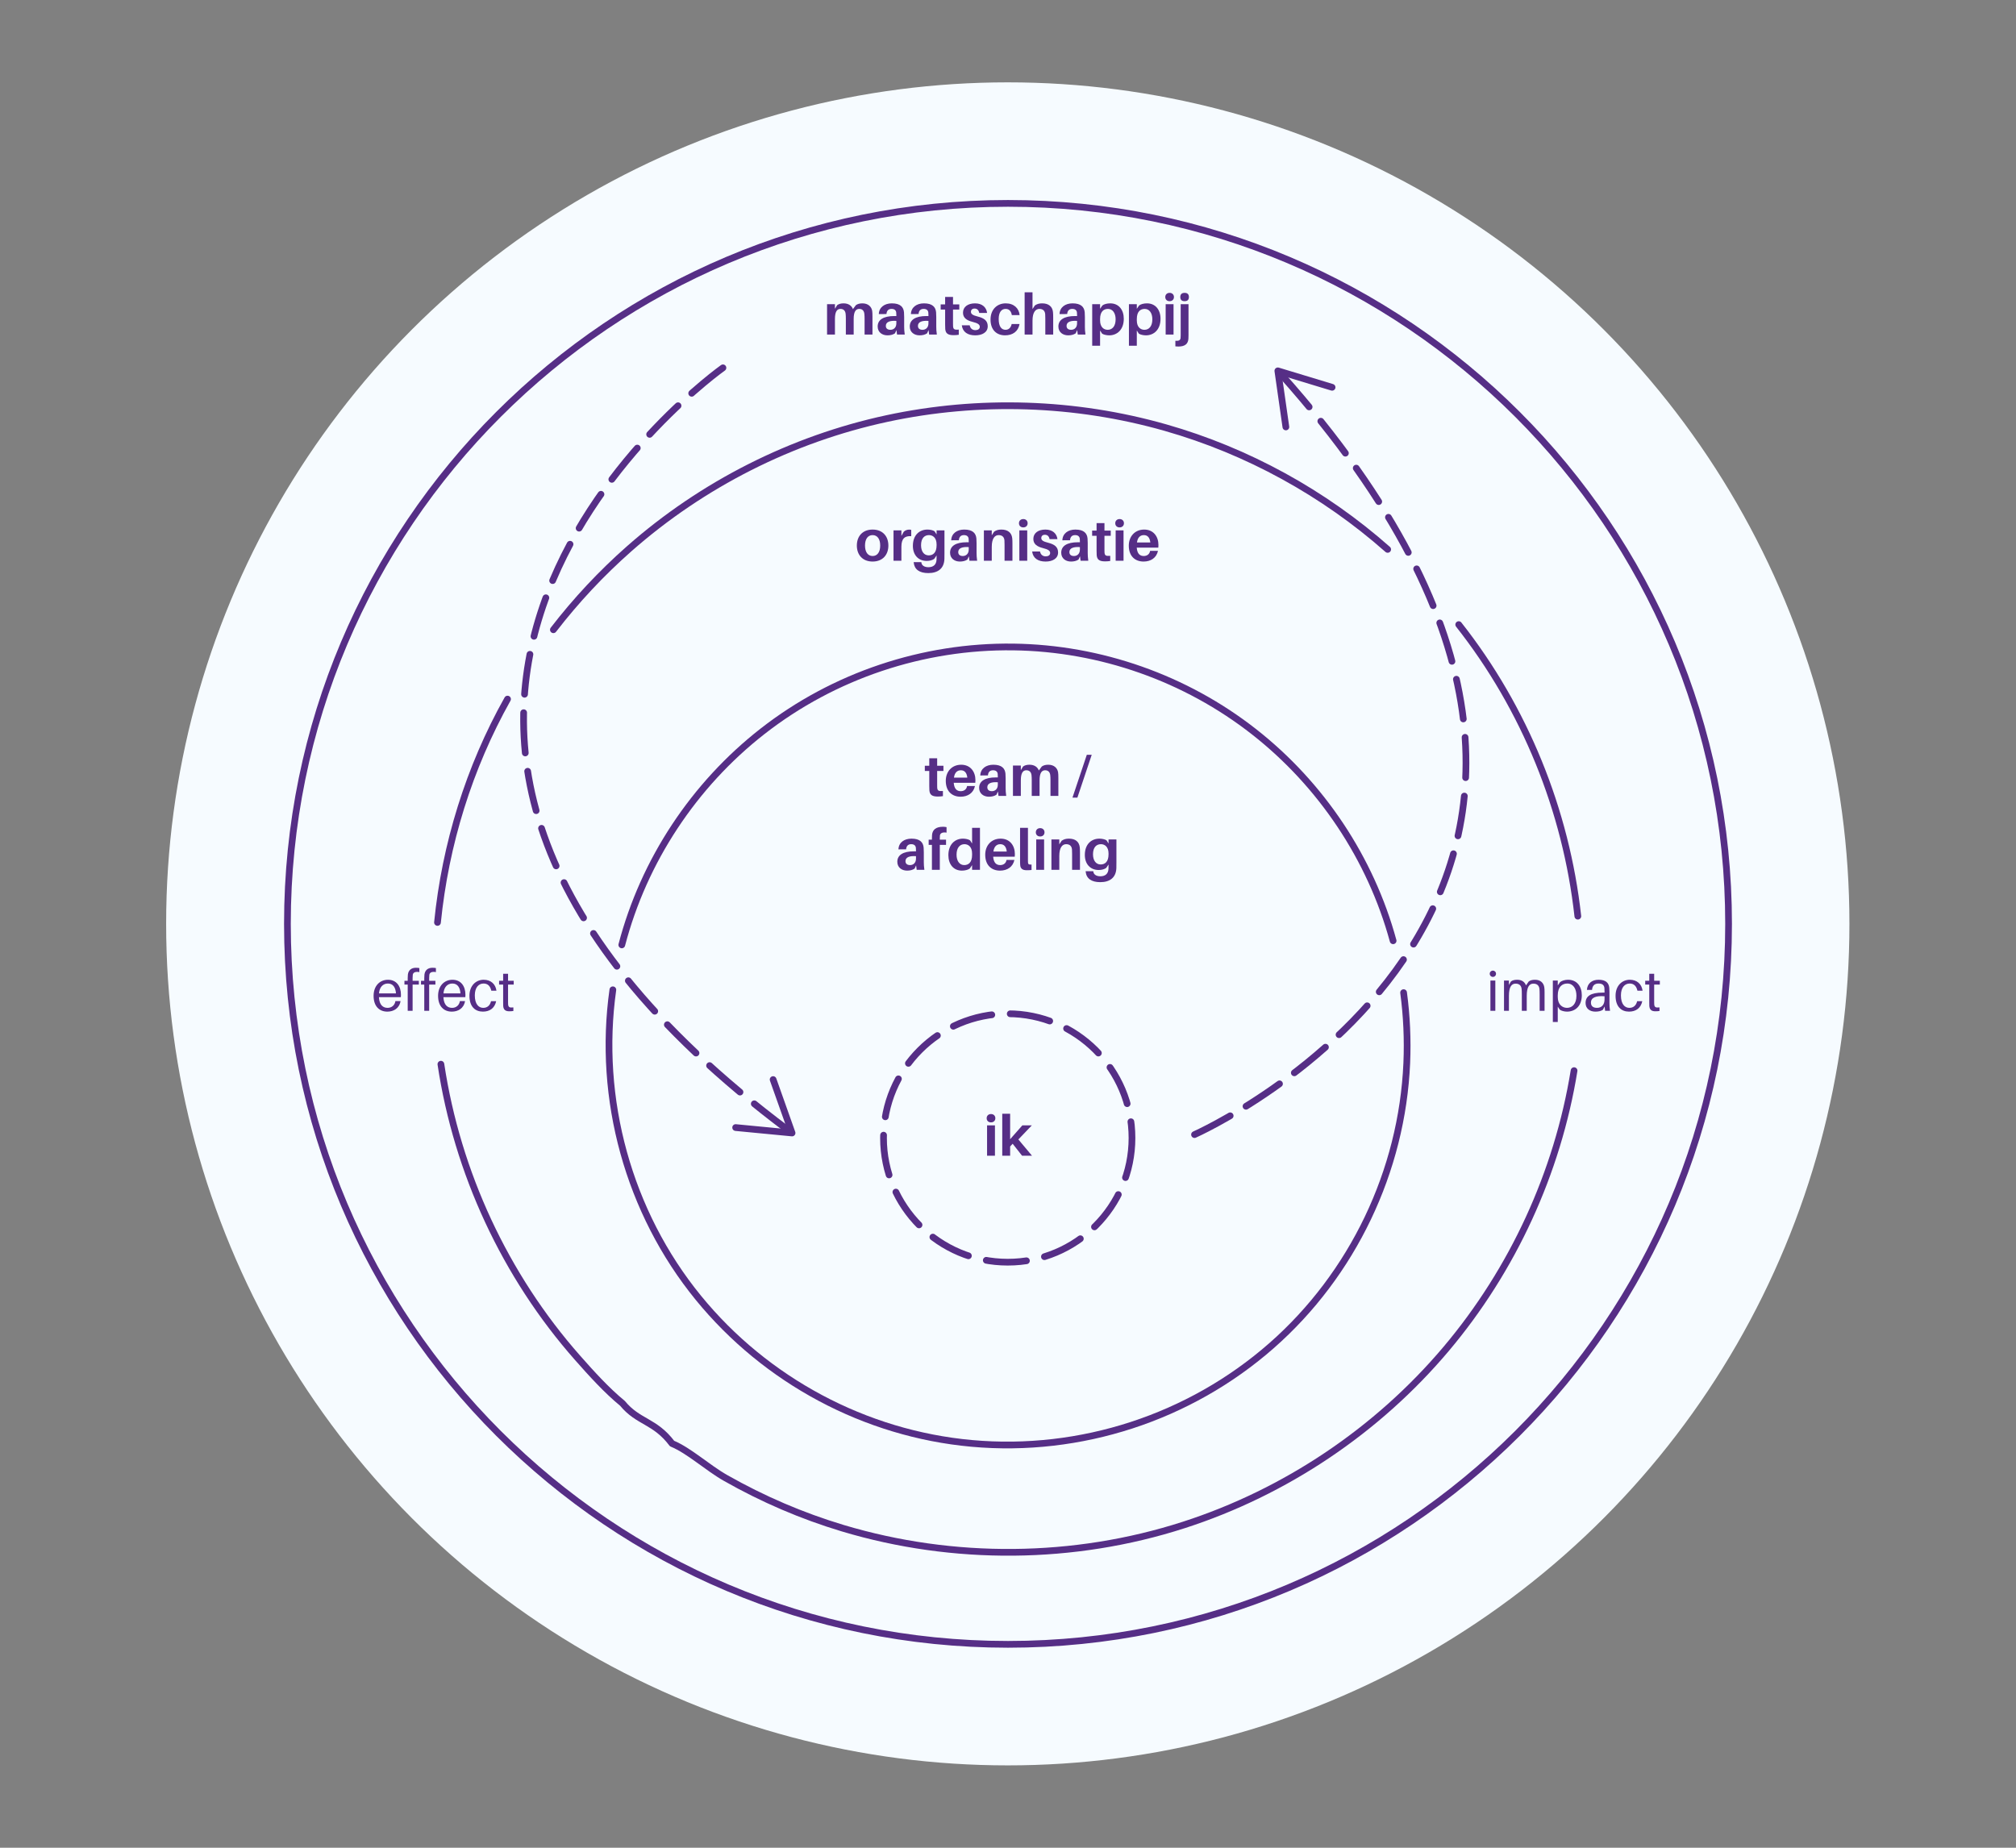 <?xml version="1.0" encoding="utf-8"?>
<!-- Generator: Adobe Illustrator 16.0.0, SVG Export Plug-In . SVG Version: 6.00 Build 0)  -->
<!DOCTYPE svg PUBLIC "-//W3C//DTD SVG 1.1//EN" "http://www.w3.org/Graphics/SVG/1.1/DTD/svg11.dtd">
<svg version="1.1" id="Layer_1" xmlns="http://www.w3.org/2000/svg" xmlns:xlink="http://www.w3.org/1999/xlink" x="0px" y="0px"
	 width="600px" height="550px" viewBox="0 0 600 550" enable-background="new 0 0 600 550" xml:space="preserve">
<rect x="0" y="0" width="600" height="550" fill="#808080" stroke="none"/>
<circle fill="#F6FBFF" cx="299.936" cy="275" r="250.488"/>
<path fill="none" stroke="#562E86" stroke-width="2" stroke-linecap="round" stroke-linejoin="round" stroke-miterlimit="10" d="
	M151.051,208.093c-11.443,20.405-18.51,43.212-20.846,66.479"/>
<path fill="none" stroke="#562E86" stroke-width="2" stroke-linecap="round" stroke-linejoin="round" stroke-miterlimit="10" d="
	M514.459,275.001c0,118.442-96.016,214.458-214.461,214.458c-118.441,0-214.457-96.016-214.457-214.458
	c0-118.443,96.016-214.461,214.457-214.461C418.443,60.541,514.459,156.558,514.459,275.001z"/>
<path fill="none" stroke="#562E86" stroke-width="2" stroke-linecap="round" stroke-linejoin="round" stroke-miterlimit="10" d="
	M412.998,163.535c-19.008-16.806-41.732-29.295-66.135-36.249c-26.854-7.651-55.566-8.572-82.859-2.709
	c-28.379,6.099-54.977,19.584-76.75,38.771c-8.266,7.288-15.83,15.371-22.555,24.105"/>
<path fill="none" stroke="#562E86" stroke-width="2" stroke-linecap="round" stroke-linejoin="round" stroke-miterlimit="10" d="
	M469.592,272.708c-3.504-31.558-15.797-61.839-35.449-86.79"/>
<path fill="none" stroke="#562E86" stroke-width="2" stroke-linecap="round" stroke-linejoin="round" stroke-miterlimit="10" d="
	M131.219,316.774c4.861,32.258,19.111,62.978,40.707,87.438c4.191,4.749,8.648,9.663,13.34,13.516
	c4.693,5.707,9.619,5.146,14.752,11.961c5.129,2.125,10.463,7.145,15.969,10.271c11.012,6.255,22.713,11.292,34.855,14.933
	c32.908,9.864,68.789,9.584,101.494-0.975c30.225-9.757,57.598-28.122,78.07-52.405c19.84-23.534,33.139-52.435,38.066-82.821"/>
<path fill="none" stroke="#562E86" stroke-width="2" stroke-linecap="round" stroke-linejoin="round" stroke-miterlimit="10" d="
	M414.617,280.03c-6.682-24.496-21.365-46.496-41.334-62.168c-20.375-15.993-45.762-24.934-71.66-25.281
	c-26.889-0.36-53.439,8.528-74.643,25.077c-20.436,15.949-35.367,38.509-41.92,63.6"/>
<path fill="none" stroke="#562E86" stroke-width="2" stroke-linecap="round" stroke-linejoin="round" stroke-miterlimit="10" d="
	M182.396,294.622c-4.584,32.493,4.682,66.23,25.438,91.672c20.104,24.648,49.684,40.493,81.385,43.354
	c32.32,2.918,64.807-7.672,89.189-29.074c24.182-21.226,38.885-52.011,40.273-84.155c0.303-6.991-0.018-14.013-0.945-20.947"/>
<circle fill="none" stroke="#562E86" stroke-width="2" stroke-linecap="round" stroke-linejoin="round" stroke-miterlimit="10" stroke-dasharray="12,5.5" cx="299.924" cy="338.729" r="36.977"/>
<g>
	<g>
		
			<path fill="none" stroke="#562E86" stroke-width="2" stroke-linecap="round" stroke-linejoin="round" stroke-dasharray="12,5.5" d="
			M215.16,109.488c0,0-145.635,103.205,19.437,226.938"/>
		<g>
			<path fill="#562E86" d="M217.948,335.537c0.053-0.549,0.542-0.952,1.092-0.899l15.23,1.464l-5.114-14.42
				c-0.185-0.521,0.088-1.094,0.607-1.277c0.521-0.184,1.094,0.093,1.277,0.608l5.639,15.9c0.114,0.322,0.056,0.681-0.154,0.95
				s-0.544,0.413-0.884,0.38l-16.793-1.613c-0.196-0.02-0.374-0.094-0.519-0.207C218.069,336.218,217.916,335.89,217.948,335.537z"
				/>
		</g>
	</g>
</g>
<g>
	<g>
		
			<path fill="none" stroke="#562E86" stroke-width="2" stroke-linecap="round" stroke-linejoin="round" stroke-dasharray="12,5.5" d="
			M355.512,337.724c0,0,163.148-72.417,25.758-226.309"/>
		<g>
			<path fill="#562E86" d="M397.414,115.574c-0.159,0.528-0.719,0.827-1.248,0.667l-14.641-4.442l2.166,15.146
				c0.078,0.547-0.303,1.055-0.849,1.132c-0.546,0.078-1.054-0.307-1.132-0.848l-2.388-16.701c-0.048-0.338,0.079-0.678,0.339-0.9
				s0.615-0.297,0.941-0.198l16.144,4.898c0.188,0.057,0.349,0.166,0.468,0.305C397.43,114.882,397.516,115.234,397.414,115.574z"/>
		</g>
	</g>
</g>
<g>
	<path fill="#562E86" d="M119.299,296.822h-6.527c0.136,2.38,1.258,3.179,2.584,3.179c1.173,0,2.125-0.73,2.328-2.022h1.53
		c-0.356,2.176-2.073,3.145-3.927,3.145c-2.346,0-4.097-1.53-4.097-4.709c0-2.923,1.819-4.776,4.284-4.776
		c2.481,0,3.858,1.854,3.858,4.488C119.333,296.261,119.333,296.499,119.299,296.822z M112.789,295.7h5.064
		c-0.136-1.869-0.935-2.94-2.413-2.94C114.012,292.759,112.959,293.779,112.789,295.7z"/>
	<path fill="#562E86" d="M122.801,291.059v0.885h1.854v1.121h-1.854v7.819h-1.461v-7.819h-0.969v-1.121h0.969v-0.748
		c0-0.34,0.017-0.782,0.051-1.088c0.152-1.31,1.037-2.04,2.38-2.04c0.374,0,0.73,0.034,1.036,0.085v1.207
		c-1.104-0.204-1.836,0.051-1.954,0.782C122.818,290.379,122.801,290.804,122.801,291.059z"/>
	<path fill="#562E86" d="M127.73,291.059v0.885h1.854v1.121h-1.854v7.819h-1.461v-7.819h-0.969v-1.121h0.969v-0.748
		c0-0.34,0.017-0.782,0.051-1.088c0.152-1.31,1.037-2.04,2.38-2.04c0.374,0,0.73,0.034,1.036,0.085v1.207
		c-1.104-0.204-1.836,0.051-1.954,0.782C127.748,290.379,127.73,290.804,127.73,291.059z"/>
	<path fill="#562E86" d="M138.492,296.822h-6.527c0.135,2.38,1.258,3.179,2.583,3.179c1.173,0,2.125-0.73,2.329-2.022h1.529
		c-0.356,2.176-2.073,3.145-3.926,3.145c-2.346,0-4.098-1.53-4.098-4.709c0-2.923,1.819-4.776,4.284-4.776
		c2.481,0,3.858,1.854,3.858,4.488C138.525,296.261,138.525,296.499,138.492,296.822z M131.981,295.7h5.065
		c-0.137-1.869-0.936-2.94-2.414-2.94C133.205,292.759,132.151,293.779,131.981,295.7z"/>
	<path fill="#562E86" d="M147.756,294.901h-1.529c-0.323-1.444-1.105-2.142-2.313-2.142c-1.41,0-2.6,1.104-2.6,3.536
		c0,2.617,1.155,3.705,2.498,3.705c1.189,0,2.023-0.68,2.329-1.988h1.53c-0.442,2.091-1.938,3.11-3.944,3.11
		c-2.278,0-4.012-1.428-4.012-4.726c0-3.043,1.972-4.76,4.233-4.76C146.107,291.637,147.484,292.929,147.756,294.901z"/>
	<path fill="#562E86" d="M151.208,298.25c0,0.307,0,0.459,0.017,0.697c0.068,0.867,0.426,1.054,1.564,0.918v1.07
		c-0.426,0.068-0.833,0.086-1.241,0.086c-1.122,0-1.7-0.459-1.784-1.581c-0.018-0.238-0.018-0.612-0.018-1.122v-5.253h-1.207v-1.121
		h1.207v-2.091h1.462v2.091h1.683v1.121h-1.683V298.25z"/>
</g>
<g>
	<path fill="#562E86" d="M445.242,289.853c0,0.526-0.408,0.935-0.936,0.935c-0.526,0-0.935-0.408-0.935-0.935
		c0-0.527,0.408-0.936,0.935-0.936C444.834,288.917,445.242,289.326,445.242,289.853z M443.576,300.884v-9.009h1.462v9.009H443.576z
		"/>
	<path fill="#562E86" d="M459.691,295.377v5.507h-1.463v-4.827c0-0.799-0.017-1.292-0.067-1.751
		c-0.136-1.02-0.782-1.513-1.802-1.513c-1.139,0-1.972,0.9-1.972,3.638v4.453h-1.462v-4.827c0-0.799-0.018-1.292-0.068-1.751
		c-0.136-1.02-0.781-1.513-1.802-1.513c-1.139,0-1.972,0.9-1.972,3.638v4.453h-1.462v-9.009h1.462v1.309l0.578-1.02
		c0.459-0.374,1.104-0.527,1.904-0.527c1.376,0,2.26,0.697,2.6,1.683l0.799-1.155c0.459-0.374,1.105-0.527,1.904-0.527
		c1.615,0,2.533,0.952,2.736,2.193C459.674,294.29,459.691,294.646,459.691,295.377z"/>
	<path fill="#562E86" d="M470.775,296.244c0,3.332-2.074,4.879-4.402,4.879c-0.748,0-1.701-0.221-2.16-0.595l-0.594-0.884v4.572
		h-1.463v-12.341h1.463v1.444l0.68-0.969c0.51-0.425,1.461-0.714,2.379-0.714C469.313,291.637,470.775,293.609,470.775,296.244z
		 M469.178,296.414c0-2.039-0.918-3.654-2.721-3.654c-1.496,0-2.838,0.952-2.838,3.536v0.492c0,2.329,1.461,3.213,2.754,3.213
		C467.953,300,469.178,298.777,469.178,296.414z"/>
	<path fill="#562E86" d="M477.559,299.592l-0.493,0.97c-0.612,0.425-1.394,0.561-2.261,0.561c-1.632,0-2.906-0.901-2.906-2.566
		c0-2.04,1.529-3.094,5.064-3.094h0.578v-0.238c0-0.391,0-0.748-0.033-1.088c-0.068-0.833-0.545-1.377-1.751-1.377
		c-1.224,0-1.836,0.663-1.938,1.904h-1.529c0.136-1.921,1.479-3.026,3.468-3.026c2.142,0,3.042,0.901,3.195,2.38
		c0.034,0.357,0.052,0.799,0.052,1.19v3.382c0,0.681,0.033,1.292,0.17,2.295h-1.463L477.559,299.592z M477.541,297.468v-0.918
		c-2.481-0.188-4.045,0.34-4.045,1.887c0,1.088,0.697,1.563,1.802,1.563C476.658,300,477.541,299.1,477.541,297.468z"/>
	<path fill="#562E86" d="M488.863,294.901h-1.529c-0.324-1.444-1.105-2.142-2.313-2.142c-1.41,0-2.601,1.104-2.601,3.536
		c0,2.617,1.155,3.705,2.499,3.705c1.189,0,2.022-0.68,2.328-1.988h1.53c-0.442,2.091-1.938,3.11-3.944,3.11
		c-2.277,0-4.012-1.428-4.012-4.726c0-3.043,1.973-4.76,4.233-4.76C487.215,291.637,488.592,292.929,488.863,294.901z"/>
	<path fill="#562E86" d="M492.314,298.25c0,0.307,0,0.459,0.018,0.697c0.067,0.867,0.424,1.054,1.563,0.918v1.07
		c-0.424,0.068-0.832,0.086-1.24,0.086c-1.122,0-1.699-0.459-1.785-1.581c-0.017-0.238-0.017-0.612-0.017-1.122v-5.253h-1.207
		v-1.121h1.207v-2.091h1.462v2.091h1.683v1.121h-1.683V298.25z"/>
</g>
<g>
	<path fill="#562E86" d="M296.234,332.849c0,0.748-0.527,1.24-1.292,1.24s-1.292-0.492-1.292-1.24c0-0.731,0.527-1.241,1.292-1.241
		S296.234,332.118,296.234,332.849z M293.77,344.017v-9.043h2.346v9.043H293.77z"/>
	<path fill="#562E86" d="M300.637,341.263v2.754h-2.346v-12.494h2.346v7.581l3.639-4.13h2.821l-4.012,4.198l4.063,4.845h-2.958
		l-2.805-3.57L300.637,341.263z"/>
</g>
<g>
	<path fill="#562E86" d="M278.915,233.667c0,0.306,0,0.562,0.017,0.799c0.068,0.884,0.392,1.088,1.7,0.986v1.529
		c-0.526,0.085-1.02,0.119-1.547,0.119c-1.751,0-2.38-0.578-2.481-1.853c-0.034-0.408-0.034-0.799-0.034-1.309v-4.454h-1.325v-1.547
		h1.325v-2.227h2.346v2.227h1.87v1.547h-1.87V233.667z"/>
	<path fill="#562E86" d="M290.271,233.003h-6.425c0.152,1.904,1.002,2.499,2.09,2.499c1.004,0,1.734-0.561,1.887-1.53h2.346
		c-0.459,2.108-2.158,3.179-4.283,3.179c-2.481,0-4.402-1.547-4.402-4.726c0-2.771,1.818-4.793,4.59-4.793
		c2.771,0,4.232,2.107,4.232,4.572C290.305,232.425,290.305,232.698,290.271,233.003z M283.913,231.474h3.978
		c-0.152-1.428-0.799-2.193-1.921-2.193C284.882,229.281,284.117,229.978,283.913,231.474z"/>
	<path fill="#562E86" d="M297.003,235.587l-0.442,0.969c-0.629,0.425-1.394,0.595-2.243,0.595c-1.563,0-2.907-0.918-2.907-2.635
		c0-1.988,1.7-3.11,4.98-3.11h0.578v-0.187c0-0.272,0-0.544-0.033-0.851c-0.068-0.629-0.477-1.088-1.395-1.088
		c-0.935,0-1.445,0.544-1.513,1.53l-2.278,0.017c0.068-2.039,1.717-3.195,3.876-3.195c2.532,0,3.485,1.104,3.62,2.669
		c0.035,0.425,0.052,0.9,0.052,1.394v2.924c0,0.68,0.034,1.292,0.17,2.295h-2.295L297.003,235.587z M296.969,233.582v-0.73
		c-1.869-0.137-3.127,0.289-3.127,1.479c0,0.799,0.543,1.173,1.377,1.173C296.17,235.502,296.969,234.839,296.969,233.582z"/>
	<path fill="#562E86" d="M314.988,231.525v5.389h-2.346v-4.709c0-0.526-0.018-1.02-0.068-1.479
		c-0.119-0.935-0.629-1.445-1.529-1.445c-1.055,0-1.649,0.901-1.649,2.992v4.641h-2.329v-4.709c0-0.526-0.017-1.02-0.068-1.479
		c-0.118-0.935-0.646-1.445-1.547-1.445c-1.053,0-1.631,0.901-1.631,2.992v4.641h-2.346v-9.043h2.346v1.377l0.662-1.088
		c0.51-0.357,1.105-0.527,1.922-0.527c1.479,0,2.413,0.73,2.77,1.717l0.885-1.189c0.51-0.357,1.121-0.527,1.938-0.527
		c1.717,0,2.703,1.003,2.906,2.244C314.971,230.335,314.988,230.793,314.988,231.525z"/>
	<path fill="#562E86" d="M319.188,237.423l4.268-12.749h1.461l-4.266,12.749H319.188z"/>
	<path fill="#562E86" d="M272.65,257.587l-0.441,0.969c-0.629,0.425-1.395,0.595-2.244,0.595c-1.564,0-2.906-0.918-2.906-2.635
		c0-1.988,1.699-3.11,4.98-3.11h0.577v-0.187c0-0.272,0-0.544-0.034-0.851c-0.067-0.629-0.476-1.088-1.394-1.088
		c-0.935,0-1.444,0.544-1.513,1.53l-2.277,0.017c0.067-2.039,1.717-3.195,3.875-3.195c2.533,0,3.484,1.104,3.621,2.669
		c0.033,0.425,0.051,0.9,0.051,1.394v2.924c0,0.68,0.033,1.292,0.17,2.295h-2.295L272.65,257.587z M272.616,255.582v-0.73
		c-1.87-0.137-3.128,0.289-3.128,1.479c0,0.799,0.545,1.173,1.377,1.173C271.817,257.502,272.616,256.839,272.616,255.582z"/>
	<path fill="#562E86" d="M279.705,249.497v0.441h1.854v1.547h-1.854v7.429h-2.346v-7.429h-0.969v-1.547h0.969v-0.374
		c0-0.306,0-0.73,0.034-1.036c0.136-1.53,1.14-2.432,3.28-2.432c0.375,0,0.731,0.052,1.037,0.119v1.632
		c-1.104-0.204-1.887,0.103-1.972,0.867C279.705,248.953,279.705,249.258,279.705,249.497z"/>
	<path fill="#562E86" d="M291.656,258.914h-2.346v-1.395l-0.68,1.003c-0.511,0.392-1.429,0.629-2.347,0.629
		c-2.532,0-4.028-1.92-4.028-4.589c0-3.281,2.006-4.93,4.334-4.93c0.748,0,1.666,0.187,2.125,0.51l0.596,0.935v-4.657h2.346V258.914
		z M289.311,254.494v-0.441c0-2.04-1.174-2.771-2.262-2.771c-1.359,0-2.362,1.037-2.362,3.128c0,1.853,0.884,3.094,2.278,3.094
		C288.256,257.502,289.311,256.704,289.311,254.494z"/>
	<path fill="#562E86" d="M302.009,255.003h-6.425c0.152,1.904,1.002,2.499,2.09,2.499c1.004,0,1.734-0.561,1.887-1.53h2.346
		c-0.459,2.108-2.158,3.179-4.283,3.179c-2.481,0-4.402-1.547-4.402-4.726c0-2.771,1.818-4.793,4.59-4.793
		c2.771,0,4.232,2.107,4.232,4.572C302.043,254.425,302.043,254.698,302.009,255.003z M295.651,253.474h3.978
		c-0.152-1.428-0.799-2.193-1.921-2.193C296.62,251.281,295.855,251.978,295.651,253.474z"/>
	<path fill="#562E86" d="M305.936,255.956c0,0.357,0,0.595,0.018,0.833c0.051,0.459,0.255,0.612,1.054,0.561v1.615
		c-0.459,0.051-0.918,0.068-1.444,0.068c-1.156,0-1.887-0.426-1.938-1.599c-0.035-0.407-0.035-0.833-0.035-1.428v-9.587h2.346
		V255.956z"/>
	<path fill="#562E86" d="M310.866,247.746c0,0.748-0.526,1.24-1.292,1.24c-0.765,0-1.292-0.492-1.292-1.24
		c0-0.731,0.527-1.241,1.292-1.241C310.34,246.504,310.866,247.014,310.866,247.746z M308.401,258.914v-9.043h2.346v9.043H308.401z"
		/>
	<path fill="#562E86" d="M321.422,253.814v5.1h-2.346v-4.776c0-0.374,0-0.8-0.033-1.258c-0.068-0.952-0.596-1.599-1.734-1.599
		s-2.04,0.986-2.04,3.502v4.131h-2.346v-9.043h2.346v1.462l0.697-1.071c0.646-0.459,1.309-0.629,2.176-0.629
		c1.921,0,3.025,0.952,3.212,2.532C321.405,252.624,321.422,253.083,321.422,253.814z"/>
	<path fill="#562E86" d="M332.268,256.653c0,0.561,0,1.258-0.017,1.751c-0.102,2.821-1.938,4.181-4.794,4.181
		c-2.65,0-4.13-1.104-4.334-3.093l-0.018-0.171h2.278l0.017,0.153c0.103,0.833,0.885,1.36,2.092,1.36
		c1.444,0,2.328-0.731,2.413-2.176c0.017-0.34,0.017-0.714,0.017-1.105v-0.221l-0.68,1.003c-0.51,0.391-1.326,0.629-2.244,0.629
		c-2.549,0-4.13-1.819-4.13-4.471c0-3.28,2.006-4.861,4.335-4.861c0.748,0,1.666,0.187,2.125,0.51l0.594,0.935v-1.206h2.346V256.653
		z M329.922,254.307v-0.255c0-2.04-1.172-2.771-2.26-2.771c-1.36,0-2.363,0.936-2.363,3.009c0,1.854,0.884,3.026,2.277,3.026
		C328.869,257.316,329.922,256.516,329.922,254.307z"/>
</g>
<g>
	<path fill="#562E86" d="M264.397,162.392c0,2.736-1.683,4.759-4.691,4.759s-4.691-2.022-4.691-4.759c0-2.754,1.683-4.76,4.691-4.76
		S264.397,159.638,264.397,162.392z M261.967,162.392c0-1.955-0.85-3.111-2.261-3.111s-2.261,1.156-2.261,3.111
		c0,1.938,0.85,3.11,2.261,3.11S261.967,164.33,261.967,162.392z"/>
	<path fill="#562E86" d="M271.197,157.717v1.887c-1.954-0.136-2.924,0.731-2.924,3.162v4.147h-2.346v-9.043h2.346v1.648l0.715-1.258
		c0.441-0.408,1.037-0.612,1.547-0.612C270.807,157.649,270.994,157.667,271.197,157.717z"/>
	<path fill="#562E86" d="M281.092,164.653c0,0.561,0,1.258-0.018,1.751c-0.102,2.821-1.938,4.181-4.793,4.181
		c-2.652,0-4.131-1.104-4.335-3.093l-0.017-0.171h2.277l0.018,0.153c0.102,0.833,0.883,1.36,2.09,1.36
		c1.445,0,2.329-0.731,2.414-2.176c0.018-0.34,0.018-0.714,0.018-1.105v-0.221l-0.68,1.003c-0.511,0.391-1.326,0.629-2.244,0.629
		c-2.55,0-4.131-1.819-4.131-4.471c0-3.28,2.006-4.861,4.334-4.861c0.748,0,1.666,0.187,2.125,0.51l0.596,0.935v-1.206h2.346
		V164.653z M278.746,162.307v-0.255c0-2.04-1.174-2.771-2.262-2.771c-1.359,0-2.362,0.936-2.362,3.009
		c0,1.854,0.884,3.026,2.278,3.026C277.691,165.316,278.746,164.516,278.746,162.307z"/>
	<path fill="#562E86" d="M288.351,165.587l-0.442,0.969c-0.629,0.425-1.394,0.595-2.243,0.595c-1.563,0-2.907-0.918-2.907-2.635
		c0-1.988,1.7-3.11,4.98-3.11h0.578v-0.187c0-0.272,0-0.544-0.033-0.851c-0.068-0.629-0.477-1.088-1.395-1.088
		c-0.935,0-1.445,0.544-1.513,1.53l-2.278,0.017c0.068-2.039,1.717-3.195,3.876-3.195c2.532,0,3.485,1.104,3.62,2.669
		c0.035,0.425,0.052,0.9,0.052,1.394v2.924c0,0.68,0.034,1.292,0.17,2.295h-2.295L288.351,165.587z M288.316,163.582v-0.73
		c-1.869-0.137-3.127,0.289-3.127,1.479c0,0.799,0.543,1.173,1.377,1.173C287.518,165.502,288.316,164.839,288.316,163.582z"/>
	<path fill="#562E86" d="M301.32,161.814v5.1h-2.346v-4.776c0-0.374,0-0.8-0.033-1.258c-0.068-0.952-0.596-1.599-1.734-1.599
		s-2.039,0.986-2.039,3.502v4.131h-2.346v-9.043h2.346v1.462l0.697-1.071c0.646-0.459,1.309-0.629,2.176-0.629
		c1.92,0,3.025,0.952,3.212,2.532C301.305,160.624,301.32,161.083,301.32,161.814z"/>
	<path fill="#562E86" d="M305.844,155.746c0,0.748-0.527,1.24-1.292,1.24s-1.292-0.492-1.292-1.24c0-0.731,0.527-1.241,1.292-1.241
		S305.844,155.014,305.844,155.746z M303.379,166.914v-9.043h2.346v9.043H303.379z"/>
	<path fill="#562E86" d="M314.717,160.488h-2.346c-0.152-0.833-0.611-1.309-1.394-1.309c-0.696,0-1.071,0.408-1.071,0.969
		c0,0.68,0.562,1.037,2.057,1.411c1.854,0.476,2.941,1.224,2.941,2.89c0,1.818-1.648,2.702-3.723,2.702
		c-2.193,0-3.74-0.951-3.994-2.991h2.346c0.187,0.985,0.867,1.444,1.683,1.444c0.747,0,1.325-0.322,1.325-0.985
		c0-0.697-0.594-1.088-2.158-1.479c-1.684-0.426-2.839-1.156-2.839-2.72c0-1.734,1.428-2.788,3.587-2.788
		C313.289,157.632,314.514,158.839,314.717,160.488z"/>
	<path fill="#562E86" d="M321.432,165.587l-0.441,0.969c-0.629,0.425-1.395,0.595-2.244,0.595c-1.563,0-2.906-0.918-2.906-2.635
		c0-1.988,1.699-3.11,4.98-3.11h0.578v-0.187c0-0.272,0-0.544-0.034-0.851c-0.067-0.629-0.476-1.088-1.394-1.088
		c-0.936,0-1.445,0.544-1.514,1.53l-2.277,0.017c0.068-2.039,1.717-3.195,3.875-3.195c2.533,0,3.485,1.104,3.621,2.669
		c0.034,0.425,0.051,0.9,0.051,1.394v2.924c0,0.68,0.034,1.292,0.17,2.295h-2.295L321.432,165.587z M321.398,163.582v-0.73
		c-1.87-0.137-3.128,0.289-3.128,1.479c0,0.799,0.544,1.173,1.377,1.173C320.6,165.502,321.398,164.839,321.398,163.582z"/>
	<path fill="#562E86" d="M328.708,163.667c0,0.306,0,0.562,0.017,0.799c0.068,0.884,0.392,1.088,1.7,0.986v1.529
		c-0.526,0.085-1.02,0.119-1.547,0.119c-1.751,0-2.38-0.578-2.481-1.853c-0.034-0.408-0.034-0.799-0.034-1.309v-4.454h-1.325v-1.547
		h1.325v-2.227h2.346v2.227h1.87v1.547h-1.87V163.667z"/>
	<path fill="#562E86" d="M334.506,155.746c0,0.748-0.527,1.24-1.293,1.24c-0.764,0-1.291-0.492-1.291-1.24
		c0-0.731,0.527-1.241,1.291-1.241C333.979,154.504,334.506,155.014,334.506,155.746z M332.041,166.914v-9.043h2.346v9.043H332.041z
		"/>
	<path fill="#562E86" d="M344.738,163.003h-6.426c0.153,1.904,1.004,2.499,2.092,2.499c1.002,0,1.733-0.561,1.887-1.53h2.346
		c-0.459,2.108-2.159,3.179-4.284,3.179c-2.481,0-4.402-1.547-4.402-4.726c0-2.771,1.819-4.793,4.589-4.793
		c2.771,0,4.233,2.107,4.233,4.572C344.772,162.425,344.772,162.698,344.738,163.003z M338.381,161.474h3.978
		c-0.153-1.428-0.799-2.193-1.921-2.193C339.35,159.281,338.585,159.978,338.381,161.474z"/>
</g>
<g>
	<path fill="#562E86" d="M259.662,94.191v5.389h-2.346v-4.708c0-0.527-0.018-1.021-0.068-1.479
		c-0.119-0.935-0.629-1.444-1.529-1.444c-1.055,0-1.648,0.9-1.648,2.991v4.641h-2.33v-4.708c0-0.527-0.016-1.021-0.067-1.479
		c-0.118-0.935-0.646-1.444-1.547-1.444c-1.054,0-1.632,0.9-1.632,2.991v4.641h-2.346v-9.043h2.346v1.377l0.663-1.088
		c0.51-0.356,1.104-0.527,1.921-0.527c1.479,0,2.414,0.731,2.771,1.717l0.884-1.189c0.51-0.356,1.122-0.527,1.938-0.527
		c1.717,0,2.703,1.003,2.907,2.244C259.645,93.001,259.662,93.46,259.662,94.191z"/>
	<path fill="#562E86" d="M266.803,98.254l-0.441,0.969c-0.629,0.425-1.395,0.595-2.244,0.595c-1.564,0-2.906-0.918-2.906-2.635
		c0-1.989,1.699-3.11,4.98-3.11h0.578v-0.188c0-0.271,0-0.544-0.035-0.85c-0.067-0.629-0.476-1.088-1.394-1.088
		c-0.935,0-1.444,0.544-1.513,1.529l-2.277,0.018c0.067-2.04,1.717-3.196,3.875-3.196c2.533,0,3.484,1.105,3.621,2.669
		c0.033,0.425,0.051,0.901,0.051,1.395v2.923c0,0.681,0.033,1.292,0.17,2.295h-2.295L266.803,98.254z M266.77,96.249v-0.731
		c-1.871-0.136-3.129,0.289-3.129,1.479c0,0.799,0.545,1.173,1.377,1.173C265.97,98.169,266.77,97.506,266.77,96.249z"/>
	<path fill="#562E86" d="M276.356,98.254l-0.442,0.969c-0.629,0.425-1.394,0.595-2.243,0.595c-1.563,0-2.907-0.918-2.907-2.635
		c0-1.989,1.7-3.11,4.98-3.11h0.578v-0.188c0-0.271,0-0.544-0.033-0.85c-0.068-0.629-0.477-1.088-1.395-1.088
		c-0.935,0-1.445,0.544-1.513,1.529l-2.278,0.018c0.068-2.04,1.717-3.196,3.876-3.196c2.532,0,3.485,1.105,3.62,2.669
		c0.035,0.425,0.052,0.901,0.052,1.395v2.923c0,0.681,0.034,1.292,0.17,2.295h-2.295L276.356,98.254z M276.322,96.249v-0.731
		c-1.869-0.136-3.127,0.289-3.127,1.479c0,0.799,0.543,1.173,1.377,1.173C275.523,98.169,276.322,97.506,276.322,96.249z"/>
	<path fill="#562E86" d="M283.633,96.333c0,0.306,0,0.561,0.018,0.799c0.067,0.884,0.391,1.088,1.699,0.985v1.53
		c-0.527,0.085-1.02,0.119-1.547,0.119c-1.75,0-2.379-0.578-2.481-1.854c-0.034-0.407-0.034-0.799-0.034-1.309v-4.453h-1.326v-1.547
		h1.326v-2.227h2.346v2.227h1.87v1.547h-1.87V96.333z"/>
	<path fill="#562E86" d="M293.781,93.155h-2.346c-0.152-0.833-0.611-1.31-1.395-1.31c-0.696,0-1.07,0.408-1.07,0.97
		c0,0.68,0.561,1.036,2.057,1.41c1.854,0.477,2.941,1.225,2.941,2.89c0,1.819-1.649,2.703-3.723,2.703
		c-2.193,0-3.74-0.952-3.995-2.992h2.346c0.187,0.986,0.867,1.445,1.683,1.445c0.748,0,1.326-0.323,1.326-0.986
		c0-0.696-0.595-1.088-2.158-1.479c-1.684-0.425-2.84-1.156-2.84-2.72c0-1.733,1.428-2.788,3.588-2.788
		C292.354,90.298,293.577,91.505,293.781,93.155z"/>
	<path fill="#562E86" d="M303.455,93.8h-2.313c-0.221-1.309-0.9-1.853-1.869-1.853c-1.19,0-2.041,0.969-2.041,3.025
		c0,2.244,0.851,3.196,2.023,3.196c0.918,0,1.598-0.578,1.836-1.717h2.346c-0.391,2.227-2.057,3.365-4.318,3.365
		c-2.465,0-4.316-1.563-4.316-4.691c0-3.094,2.039-4.828,4.521-4.828C301.771,90.298,303.284,91.794,303.455,93.8z"/>
	<path fill="#562E86" d="M313.449,94.48v5.1h-2.346v-4.776c0-0.374,0-0.799-0.033-1.258c-0.068-0.952-0.596-1.598-1.734-1.598
		c-1.139,0.017-2.039,0.985-2.039,3.502v4.13h-2.346V87.001h2.346v4.997l0.697-1.071c0.645-0.458,1.309-0.629,2.176-0.629
		c1.92,0,3.025,0.952,3.212,2.533C313.434,93.291,313.449,93.75,313.449,94.48z"/>
	<path fill="#562E86" d="M320.59,98.254l-0.441,0.969c-0.629,0.425-1.395,0.595-2.244,0.595c-1.564,0-2.906-0.918-2.906-2.635
		c0-1.989,1.699-3.11,4.98-3.11h0.578v-0.188c0-0.271,0-0.544-0.035-0.85c-0.067-0.629-0.476-1.088-1.394-1.088
		c-0.935,0-1.444,0.544-1.513,1.529l-2.277,0.018c0.067-2.04,1.717-3.196,3.875-3.196c2.533,0,3.484,1.105,3.621,2.669
		c0.033,0.425,0.051,0.901,0.051,1.395v2.923c0,0.681,0.033,1.292,0.17,2.295h-2.295L320.59,98.254z M320.557,96.249v-0.731
		c-1.871-0.136-3.129,0.289-3.129,1.479c0,0.799,0.545,1.173,1.377,1.173C319.757,98.169,320.557,97.506,320.557,96.249z"/>
	<path fill="#562E86" d="M334.461,94.888c0,3.264-2.005,4.93-4.334,4.93c-0.748,0-1.666-0.188-2.125-0.51l-0.595-0.936v4.539h-2.346
		V90.537h2.346v1.377l0.681-0.986c0.51-0.407,1.428-0.629,2.346-0.629C332.966,90.298,334.461,92.219,334.461,94.888z
		 M332.031,95.042c0-1.853-0.885-3.094-2.278-3.094c-1.292,0-2.346,0.799-2.346,3.009v0.425c0,2.057,1.173,2.788,2.261,2.788
		C331.027,98.169,332.031,97.132,332.031,95.042z"/>
	<path fill="#562E86" d="M345.393,94.888c0,3.264-2.006,4.93-4.335,4.93c-0.747,0-1.665-0.188-2.124-0.51l-0.596-0.936v4.539h-2.346
		V90.537h2.346v1.377l0.68-0.986c0.51-0.407,1.428-0.629,2.346-0.629C343.896,90.298,345.393,92.219,345.393,94.888z
		 M342.961,95.042c0-1.853-0.883-3.094-2.277-3.094c-1.291,0-2.346,0.799-2.346,3.009v0.425c0,2.057,1.173,2.788,2.261,2.788
		C341.959,98.169,342.961,97.132,342.961,95.042z"/>
	<path fill="#562E86" d="M349.388,88.412c0,0.748-0.526,1.241-1.292,1.241c-0.765,0-1.291-0.493-1.291-1.241
		c0-0.73,0.526-1.24,1.291-1.24C348.861,87.171,349.388,87.681,349.388,88.412z M346.923,99.58v-9.043h2.346v9.043H346.923z"/>
	<path fill="#562E86" d="M353.723,99.784c0,0.34-0.018,0.782-0.034,1.088c-0.118,1.428-0.935,2.278-3.009,2.278
		c-0.322,0-0.611-0.018-0.867-0.052v-1.665c1.021,0.085,1.463-0.137,1.547-0.833c0.018-0.238,0.035-0.527,0.035-0.782v-9.281h2.328
		V99.784z M353.842,88.412c0,0.816-0.441,1.241-1.275,1.241c-0.85,0-1.291-0.425-1.291-1.241c0-0.815,0.441-1.24,1.291-1.24
		C353.4,87.171,353.842,87.596,353.842,88.412z"/>
</g>
</svg>

